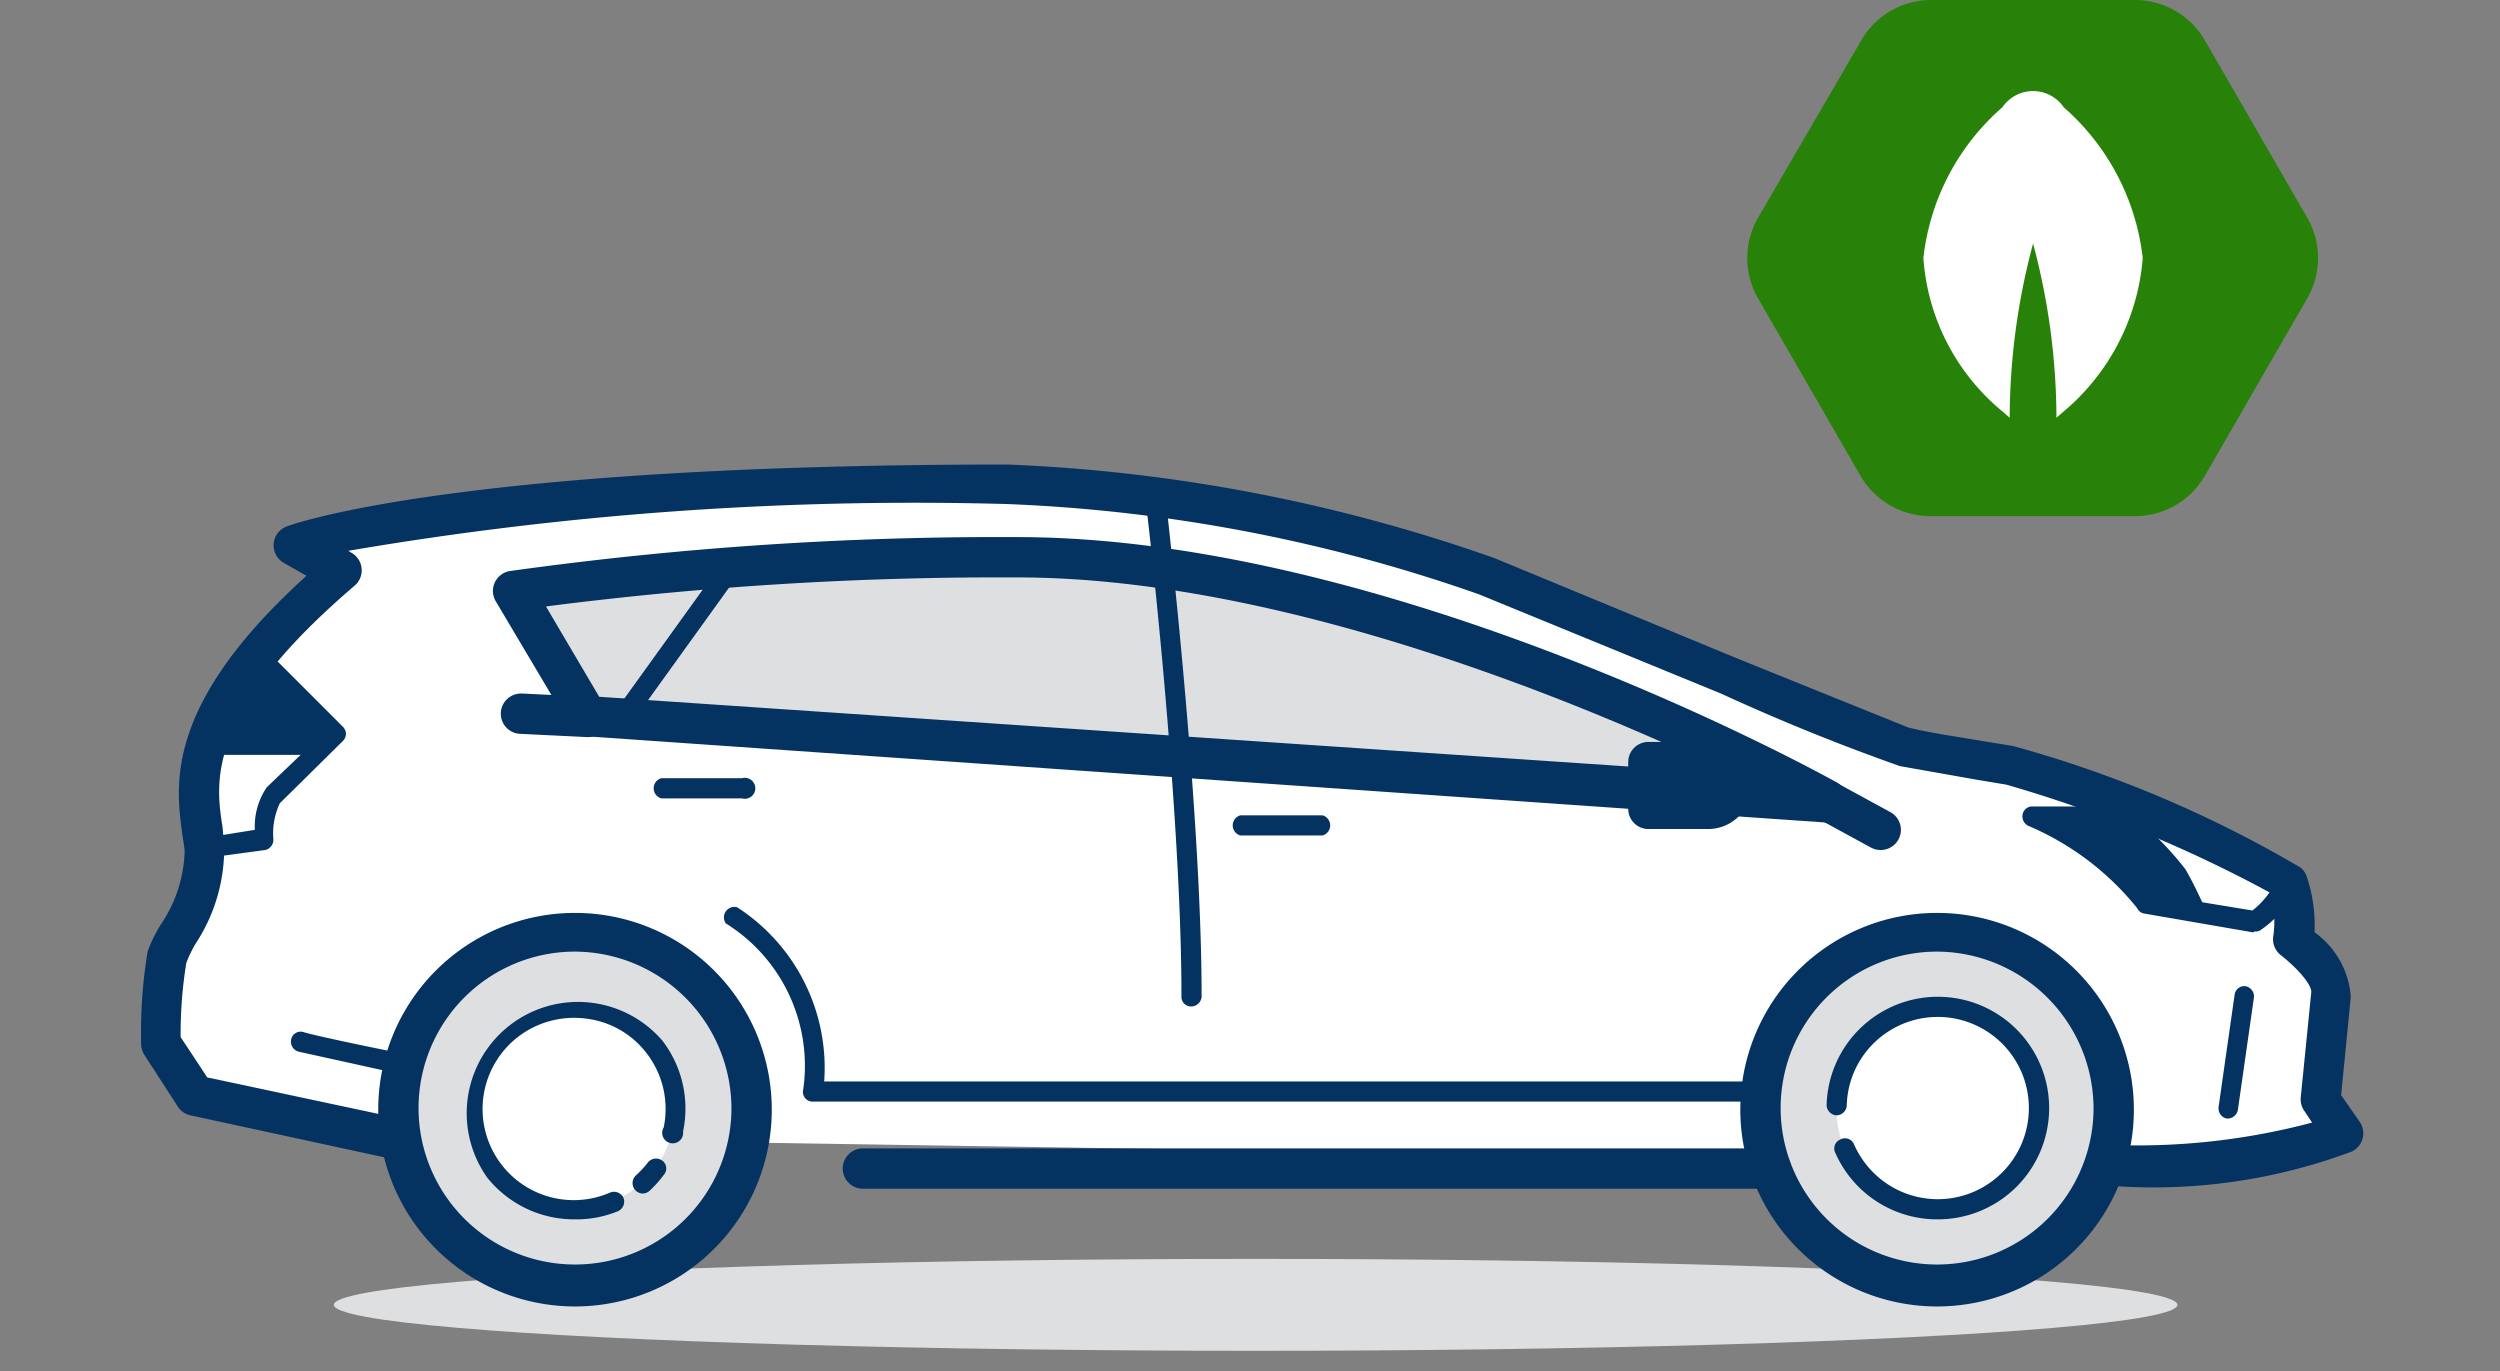 <svg xmlns="http://www.w3.org/2000/svg" viewBox="0 0 31 17" aria-hidden="true" ><rect x="0" y="0" width="31" height="17" fill="#808080" stroke="none"/><path d="M4.96 14.1l-2.53-.54-.43-.64a6.57 6.57 0 0 1 .07-1.07c.08-.25.52-.75.47-1.35s-.5-1.55 1.7-3.44l-.6-.32S5.72 6 12.5 6a20.33 20.33 0 0 1 5.96 1.14l5.16 2.12c.42.1 1.05.18 1.32.23a14.94 14.94 0 0 1 3.44 1.45 1.58 1.58 0 0 1 .07.71s.5.36.47.67l-.13 1.3.28.4a7.07 7.07 0 0 1-2.96.41" fill="#fff"/><path d="M26.27 14.7h-.17a.25.25 0 0 1 0-.5c.05-.03.12 0 .17 0a8.44 8.44 0 0 0 2.4-.28l-.1-.15a.25.25 0 0 1-.04-.17l.13-1.3c0-.1-.18-.3-.37-.45a.25.25 0 0 1-.1-.25 1.27 1.27 0 0 0-.04-.53 16.35 16.35 0 0 0-3.27-1.34l-.36-.06-.96-.17a26.1 26.1 0 0 1-2.22-.9l-3-1.23a19.97 19.97 0 0 0-5.86-1.12 41.63 41.63 0 0 0-8.16.58l.03.02a.25.25 0 0 1 .05.41c-1.85 1.58-1.73 2.43-1.64 3l.02.24a2.15 2.15 0 0 1-.36 1.21 1.66 1.66 0 0 0-.11.23 5.51 5.51 0 0 0-.07.92l.33.5 2.44.52a.25.25 0 0 1 .19.3.24.24 0 0 1-.3.2l-2.54-.55a.25.25 0 0 1-.15-.1l-.42-.65a.26.26 0 0 1-.04-.14 6.22 6.22 0 0 1 .08-1.14 1.78 1.78 0 0 1 .16-.33 1.7 1.7 0 0 0 .3-.93l-.03-.2c-.08-.6-.23-1.6 1.54-3.2l-.28-.16a.25.25 0 0 1 .03-.45c.1-.04 2.18-.77 8.94-.77a20.57 20.57 0 0 1 6.04 1.16l3 1.24 2.13.86c.28.07.64.12.93.17l.37.06a14.66 14.66 0 0 1 3.57 1.51.25.25 0 0 1 .07.1 1.88 1.88 0 0 1 .1.7 1.08 1.08 0 0 1 .45.8l-.12 1.22.23.33a.25.25 0 0 1-.1.37 7.02 7.02 0 0 1-2.9.43z" fill="#053361"/><g fill="#dedfe0"><ellipse cx="15.57" cy="16.18" rx="11.43" ry=".57"/><circle cx="7.12" cy="13.74" r="2.19"/></g><path d="M7.12 16.2a2.44 2.44 0 1 1 2.45-2.45 2.44 2.44 0 0 1-2.45 2.45zm0-4.4a1.94 1.94 0 1 0 1.95 1.95 1.95 1.95 0 0 0-1.95-1.95z" fill="#053361"/><circle cx="24.02" cy="13.74" r="2.19" fill="#dedfe0"/><path d="M24.02 16.2a2.44 2.44 0 1 1 2.44-2.45 2.44 2.44 0 0 1-2.44 2.45zm0-4.4a1.94 1.94 0 1 0 1.94 1.95 1.95 1.95 0 0 0-1.94-1.95z" fill="#053361"/><circle cx="7.12" cy="13.74" r="1.25" fill="#fff"/><path d="M7.97 14.8a.13.13 0 0 1-.09-.22 1.22 1.22 0 0 0 .15-.16.13.13 0 0 1 .18-.03.12.12 0 0 1 .02.18 1.45 1.45 0 0 1-.18.2.13.13 0 0 1-.08.03zm-.84.32a1.38 1.38 0 0 1-1.09-.52 1.38 1.38 0 0 1 2.17-1.7 1.38 1.38 0 0 1 .26 1.13.13.13 0 1 1-.24-.05 1.13 1.13 0 0 0-.22-.93 1.11 1.11 0 0 0-.75-.42 1.14 1.14 0 0 0-.84.23 1.13 1.13 0 0 0 1.14 1.93.13.13 0 0 1 .17.06.13.13 0 0 1-.07.17 1.35 1.35 0 0 1-.53.1z" fill="#053361"/><circle cx="24.02" cy="13.74" r="1.25" fill="#fff"/><g fill="#053361"><path d="M24.02 15.12a1.38 1.38 0 0 1-1.26-.82.12.12 0 0 1 .06-.17.12.12 0 0 1 .17.06 1.14 1.14 0 0 0 .24.35 1.13 1.13 0 1 0 0-1.6 1.12 1.12 0 0 0-.33.77.13.13 0 0 1-.13.12.13.13 0 0 1-.12-.13 1.38 1.38 0 1 1 1.38 1.42zm-2.06-.38H10.7a.25.25 0 0 1 0-.5h11.26a.25.25 0 0 1 0 .5zm-19.4-4.1a.13.13 0 0 1-.02-.25l.62-.1a.86.86 0 0 1 .15-.53L4 9.1l-.9-.88a.13.13 0 1 1 .18-.18l.97.97a.13.13 0 0 1 .04.09.13.13 0 0 1-.04.09l-.78.77a.88.88 0 0 0-.08.45.13.13 0 0 1-.1.13l-.74.1z"/><path d="M3.2 8.12l.98.97-.28.27H2.53a3.02 3.02 0 0 1 .67-1.24z"/></g><path d="M22.66 9.94L7.28 8.88l-.9-1.55a43.46 43.46 0 0 1 6.24-.42c4.64 0 10.05 3.02 10.05 3.02z" fill="#dedfe0"/><path d="M22.66 10.2h-.01L7.27 9.13a.25.25 0 0 1-.2-.12l-.92-1.55a.25.25 0 0 1 .18-.38 43.77 43.77 0 0 1 6.28-.42c4.65 0 9.95 2.92 10.18 3.05a.25.25 0 0 1-.13.46zM7.43 8.64l14.02.95c-1.8-.86-5.55-2.43-8.84-2.43a44.05 44.05 0 0 0-5.84.36z" fill="#053361"/><path d="M7.3 8.9l-.82-.04" fill="#dedfe0"/><g fill="#053361"><path d="M7.28 9.14l-.82-.04a.25.25 0 0 1 0-.5h.02l.82.04a.25.25 0 0 1-.02.5zm13.16.9h.74a.3.3 0 0 0 .29-.3.3.3 0 0 0-.3-.28h-.73z"/><path d="M21.18 10.28h-.74a.25.25 0 0 1-.25-.25v-.58a.25.25 0 0 1 .25-.25h.74a.54.54 0 0 1 0 1.08zm-.5-.5h.5V9.7h-.5zm-5.9 2.7a.12.12 0 0 1-.13-.13c0-2.34-.43-6.07-.44-6.1a.13.13 0 0 1 .11-.14.13.13 0 0 1 .14.11c0 .04.44 3.78.44 6.14a.13.13 0 0 1-.13.12zm1.63-2.12h-1.03a.13.13 0 0 1 0-.25h1.02a.13.13 0 0 1 0 .25zM9.2 9.9h-1a.13.13 0 0 1 0-.25h1a.13.13 0 1 1 0 .25zm-1.4-.98a.13.13 0 0 1-.1-.2l1.26-1.75a.13.13 0 0 1 .17-.02.13.13 0 0 1 .03.17L7.9 8.87a.12.12 0 0 1-.1.05zm14.86 1.02l.66.35m0 .25a.25.25 0 0 1-.12-.03l-.66-.36a.25.25 0 0 1 .24-.44l.66.36a.25.25 0 0 1-.12.47zm-1.5 3.12H10.08a.12.12 0 0 1-.12-.15A2.08 2.08 0 0 0 9 11.45a.13.13 0 0 1 .14-.2 2.37 2.37 0 0 1 1.08 2.16h11.6a.13.13 0 0 1 0 .25zm6.13-2.1h-.02l-1.33-.23a.12.12 0 0 1-.1-.07 3.47 3.47 0 0 0-1.35-1.02.13.13 0 0 1-.07-.14.12.12 0 0 1 .12-.1h1.6a.13.13 0 0 1 0 .25h-1.1a2.91 2.91 0 0 1 1.01.84l1.22.2a1 1 0 0 0 .32-.43.13.13 0 0 1 .23.1 1.17 1.17 0 0 1-.46.58.12.12 0 0 1-.07.01z"/><path d="M27.37 11.34l-.74-.12c-.23-.53-1.42-1.1-1.42-1.1h1.24a3.86 3.86 0 0 1 .65.66c.14.24.27.55.27.55zm.26 2.53h-.02a.13.13 0 0 1-.1-.14l.2-1.4a.12.12 0 0 1 .14-.1.13.13 0 0 1 .1.13l-.2 1.4a.13.13 0 0 1-.13.11zM5 13.32a.1.1 0 0 1-.03 0l-1.27-.28a.13.13 0 0 1-.09-.15.12.12 0 0 1 .16-.09c.2.06 1.24.27 1.25.27a.13.13 0 0 1-.02.25z"/></g><path d="M23.94 6.4h2.54a1 1 0 0 0 .86-.5l1.27-2.2a1 1 0 0 0 0-1L27.34.5a1 1 0 0 0-.86-.5h-2.54a1 1 0 0 0-.86.5L21.8 2.7a1 1 0 0 0 0 1l1.27 2.2a1 1 0 0 0 .86.5z" fill="#28820a"/><path d="M26.57 3.2a2.77 2.77 0 0 1-.99 1.91l-.08.07a8.42 8.42 0 0 0-.29-2.16 8.42 8.42 0 0 0-.29 2.16l-.08-.07a2.71 2.71 0 0 1-.99-1.91 2.9 2.9 0 0 1 .98-1.87.46.46 0 0 1 .76 0 2.92 2.92 0 0 1 .98 1.87z" fill="#fff"/></svg>
